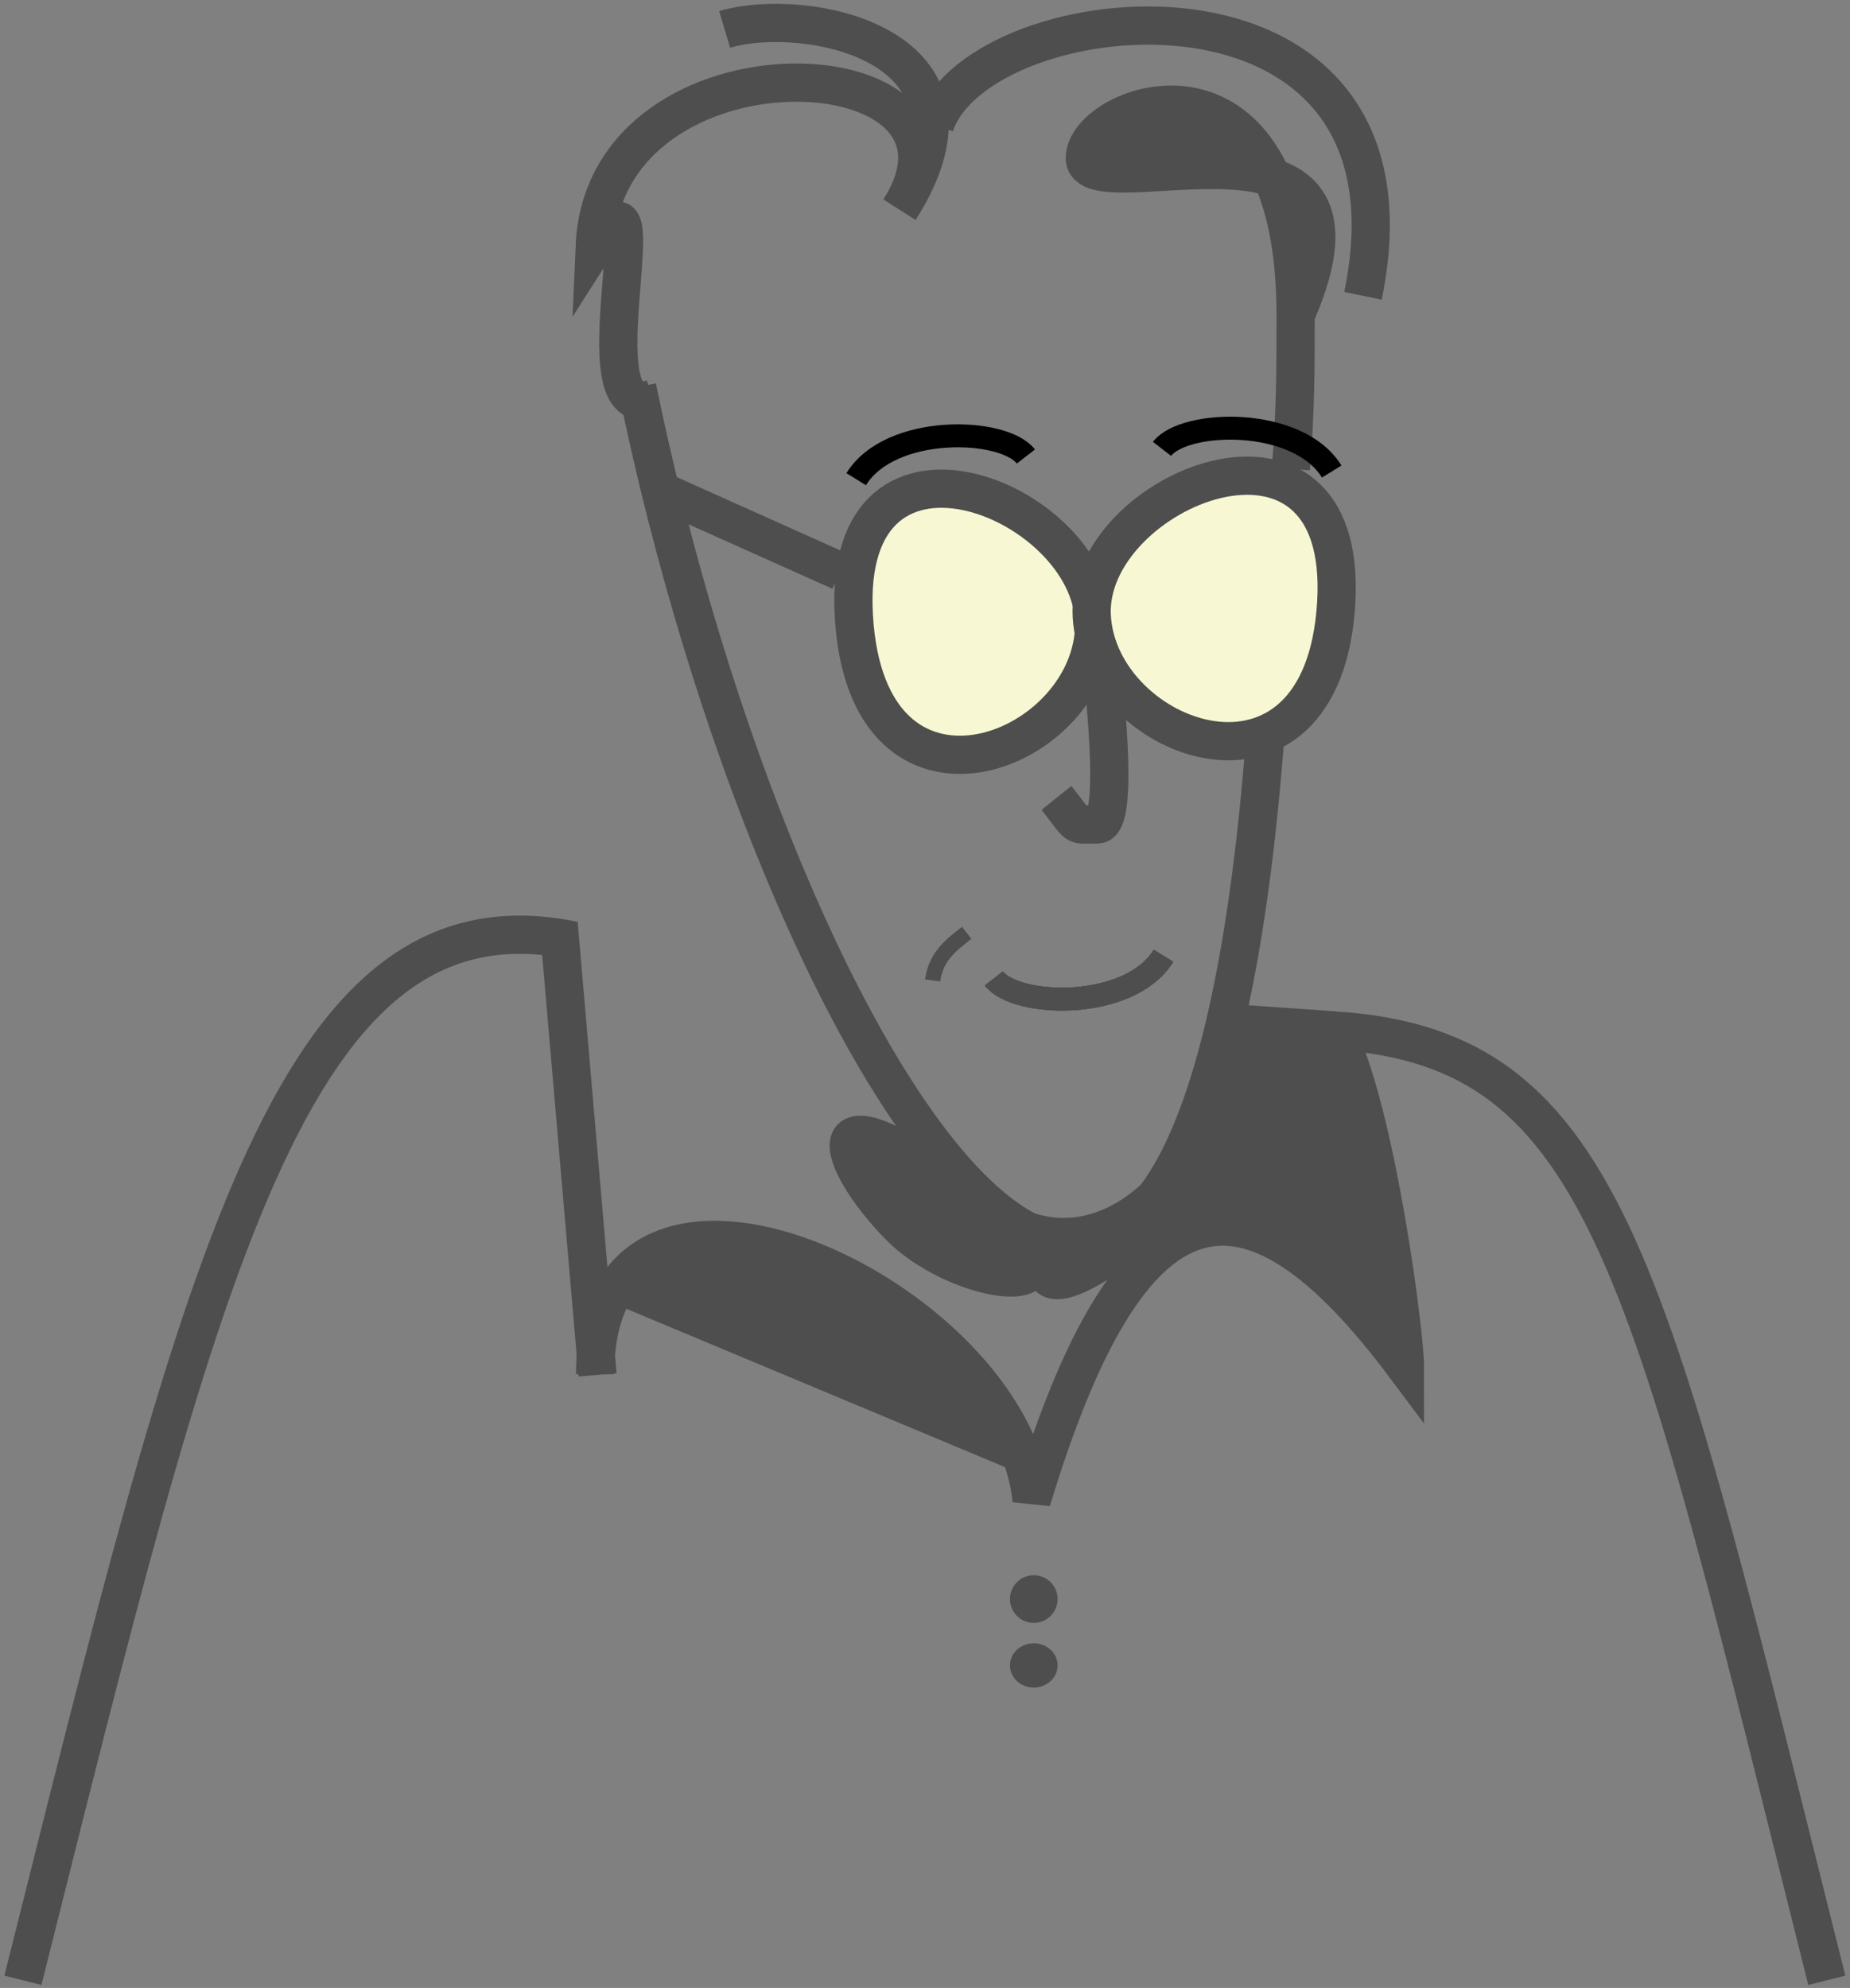 <svg width="242" height="260" viewBox="0 0 242 260" fill="none" xmlns="http://www.w3.org/2000/svg">
<rect x="0" y="0" width="242" height="260" fill="#808080" stroke="none"/>
<path d="M117.71 160.415C109.265 151.869 105.708 140.757 126.179 155.922C146.649 171.087 126.155 168.962 117.71 160.415Z" fill="#4E4E4E" stroke="#4E4E4E" stroke-width="5"/>
<path d="M3 259C26.258 166.371 37.787 115.369 75 123M77.849 179.725C77.849 143.903 132.612 169.762 134.938 196.258C147.835 153.653 162.847 150.685 183.78 178.665C183.78 174.434 179.974 144.962 174.688 134.788C210.632 137.12 215.707 166.371 238.965 259M83.347 50.638C101.742 140.511 155.87 226.993 165.596 95.151" stroke="#4E4E4E" stroke-width="5"/>
<path d="M73.075 120.793L78.166 179.818" stroke="#4E4E4E" stroke-width="5"/>
<circle cx="135.229" cy="209.136" r="3.117" fill="#4E4E4E"/>
<ellipse cx="135.229" cy="217.817" rx="3.117" ry="2.894" fill="#4E4E4E"/>
<path d="M138.196 104.358C141.379 108.331 140.154 107.832 143.584 107.818C147.014 107.804 143.584 82.492 143.584 82.492" stroke="#4E4E4E" stroke-width="5"/>
<path d="M122 128.233C122.424 125.117 124.332 123.662 126.452 122" stroke="#4E4E4E" stroke-width="2"/>
<path d="M111.696 80.616C113.409 109.615 142.209 98.885 143.113 82.356C144.018 65.827 109.982 51.618 111.696 80.616Z" fill="#F7F8D3" stroke="#4E4E4E" stroke-width="5"/>
<path d="M174.79 78.877C173.046 107.809 143.737 97.104 142.816 80.613C141.896 64.122 176.534 49.946 174.79 78.877Z" fill="#F7F8D3" stroke="#4E4E4E" stroke-width="5"/>
<path d="M169.481 41.206C169.481 33.248 168.279 27.4 166.377 23.195C157.585 20.347 141.908 25.156 141.908 20.659C141.908 14.905 159.169 7.259 166.377 23.195C171.803 24.952 174.606 29.627 169.481 41.206Z" fill="#4E4E4E"/>
<path d="M168.87 61.323C169.481 53.277 169.481 48.406 169.481 41.206M169.481 41.206C169.481 3.091 141.908 13.387 141.908 20.659C141.908 27.931 182.91 10.865 169.481 41.206Z" stroke="#4E4E4E" stroke-width="5"/>
<path fill-rule="evenodd" clip-rule="evenodd" d="M162.393 133.92C157.802 157.02 142.461 167.456 129.893 158.72C127.17 156.202 124.489 153.311 122.602 151.172C123.201 151.907 123.914 152.786 124.749 153.824C126.382 155.854 128.109 157.48 129.893 158.72C132.485 161.117 135.116 163.176 137.14 163.926C136.295 166.31 135.775 171.672 149.4 161.146C158.252 154.306 167.558 161.3 174.034 166.168C177.526 168.793 180.196 170.799 181.529 169.686C183.747 167.833 178.637 146.671 172.984 134.659L162.393 133.92Z" fill="#4E4E4E"/>
<path d="M162.393 133.92L162.567 131.426L160.37 131.272L159.941 133.432L162.393 133.92ZM122.602 151.172L124.476 149.518L120.665 152.753L122.602 151.172ZM124.749 153.824L126.697 152.257L126.697 152.257L124.749 153.824ZM137.14 163.926L139.497 164.762L140.32 162.439L138.01 161.582L137.14 163.926ZM149.4 161.146L150.929 163.124L149.4 161.146ZM174.034 166.168L175.536 164.17H175.536L174.034 166.168ZM181.529 169.686L183.132 171.605L183.132 171.605L181.529 169.686ZM172.984 134.659L175.246 133.595L174.621 132.268L173.158 132.165L172.984 134.659ZM159.941 133.432C157.724 144.587 152.977 152.324 147.652 156.245C142.466 160.065 136.659 160.378 131.32 156.667L128.466 160.773C135.695 165.798 143.843 165.261 150.617 160.271C157.253 155.384 162.471 146.352 164.845 134.407L159.941 133.432ZM131.59 156.884C128.953 154.446 126.335 151.625 124.476 149.518L120.727 152.826C122.643 154.997 125.386 157.957 128.196 160.556L131.59 156.884ZM120.665 152.753C121.26 153.483 121.969 154.357 122.801 155.391L126.697 152.257C125.858 151.215 125.142 150.331 124.538 149.591L120.665 152.753ZM122.801 155.391C124.564 157.583 126.463 159.38 128.466 160.773L131.32 156.667C129.756 155.58 128.199 154.125 126.697 152.257L122.801 155.391ZM128.196 160.556C130.776 162.942 133.731 165.328 136.271 166.27L138.01 161.582C136.502 161.023 134.194 159.292 131.59 156.884L128.196 160.556ZM134.784 163.09C134.529 163.811 134.21 164.971 134.289 166.145C134.33 166.752 134.488 167.543 134.991 168.28C135.537 169.079 136.352 169.609 137.307 169.819C138.955 170.181 140.833 169.557 142.748 168.586C144.803 167.544 147.466 165.799 150.929 163.124L147.872 159.167C144.521 161.756 142.14 163.288 140.487 164.127C138.694 165.036 138.2 164.896 138.381 164.936C138.602 164.984 138.909 165.151 139.12 165.459C139.287 165.704 139.282 165.877 139.278 165.81C139.266 165.637 139.33 165.233 139.497 164.762L134.784 163.09ZM150.929 163.124C154.525 160.346 158.124 160.331 161.774 161.623C165.592 162.975 169.233 165.687 172.532 168.167L175.536 164.17C172.36 161.782 168.109 158.562 163.443 156.91C158.608 155.198 153.128 155.106 147.872 159.167L150.929 163.124ZM172.532 168.167C174.219 169.434 175.928 170.727 177.398 171.525C178.134 171.925 179.003 172.313 179.922 172.448C180.913 172.594 182.11 172.458 183.132 171.605L179.926 167.767C180.073 167.644 180.25 167.561 180.42 167.523C180.575 167.488 180.665 167.504 180.651 167.502C180.585 167.492 180.32 167.423 179.785 167.132C178.714 166.55 177.342 165.527 175.536 164.17L172.532 168.167ZM183.132 171.605C183.787 171.057 184.09 170.355 184.242 169.881C184.405 169.372 184.483 168.836 184.523 168.338C184.602 167.339 184.546 166.141 184.411 164.859C184.139 162.273 183.504 158.959 182.637 155.392C180.904 148.261 178.165 139.797 175.246 133.595L170.722 135.724C173.455 141.533 176.098 149.656 177.779 156.573C178.619 160.029 179.199 163.104 179.438 165.382C179.559 166.532 179.582 167.385 179.538 167.945C179.528 168.078 179.515 168.179 179.502 168.253C179.489 168.328 179.479 168.36 179.479 168.358C179.48 168.356 179.485 168.34 179.496 168.315C179.507 168.289 179.526 168.249 179.556 168.198C179.613 168.1 179.727 167.934 179.926 167.767L183.132 171.605ZM173.158 132.165L162.567 131.426L162.219 136.414L172.809 137.153L173.158 132.165Z" fill="#4E4E4E"/>
<path d="M83.159 168.974C86.72 154.869 132.097 178.227 131.426 189.155L83.159 168.974Z" fill="#4E4E4E" stroke="#4E4E4E" stroke-width="5"/>
<line x1="109.906" y1="74.722" x2="85.387" y2="63.73" stroke="#4E4E4E" stroke-width="5"/>
<path d="M122.275 16.367C128.151 -1.157 187.736 -7.208 178.294 38.691M94.791 3.85C105.282 0.72 131.508 5.727 117.66 27.425C131.508 5.727 79.055 3.224 77.797 32.223C87.238 17.41 74.859 56.633 85.559 52.043" stroke="#4E4E4E" stroke-width="5"/>
<path d="M130 127.968C132.96 131.783 147.761 132.207 152.201 125" stroke="#4E4E4E" stroke-width="3"/>
<path d="M130 127.968C132.96 131.783 147.761 132.207 152.201 125" stroke="#4E4E4E" stroke-width="3"/>
<path d="M130 127.968C132.96 131.783 147.761 132.207 152.201 125" stroke="#4E4E4E" stroke-width="3"/>
<path d="M152 58.705C154.96 54.89 169.761 54.466 174.201 61.673" stroke="black" stroke-width="3"/>
<path d="M134.201 59.705C131.241 55.89 116.44 55.466 112 62.673" stroke="black" stroke-width="3"/>
</svg>
